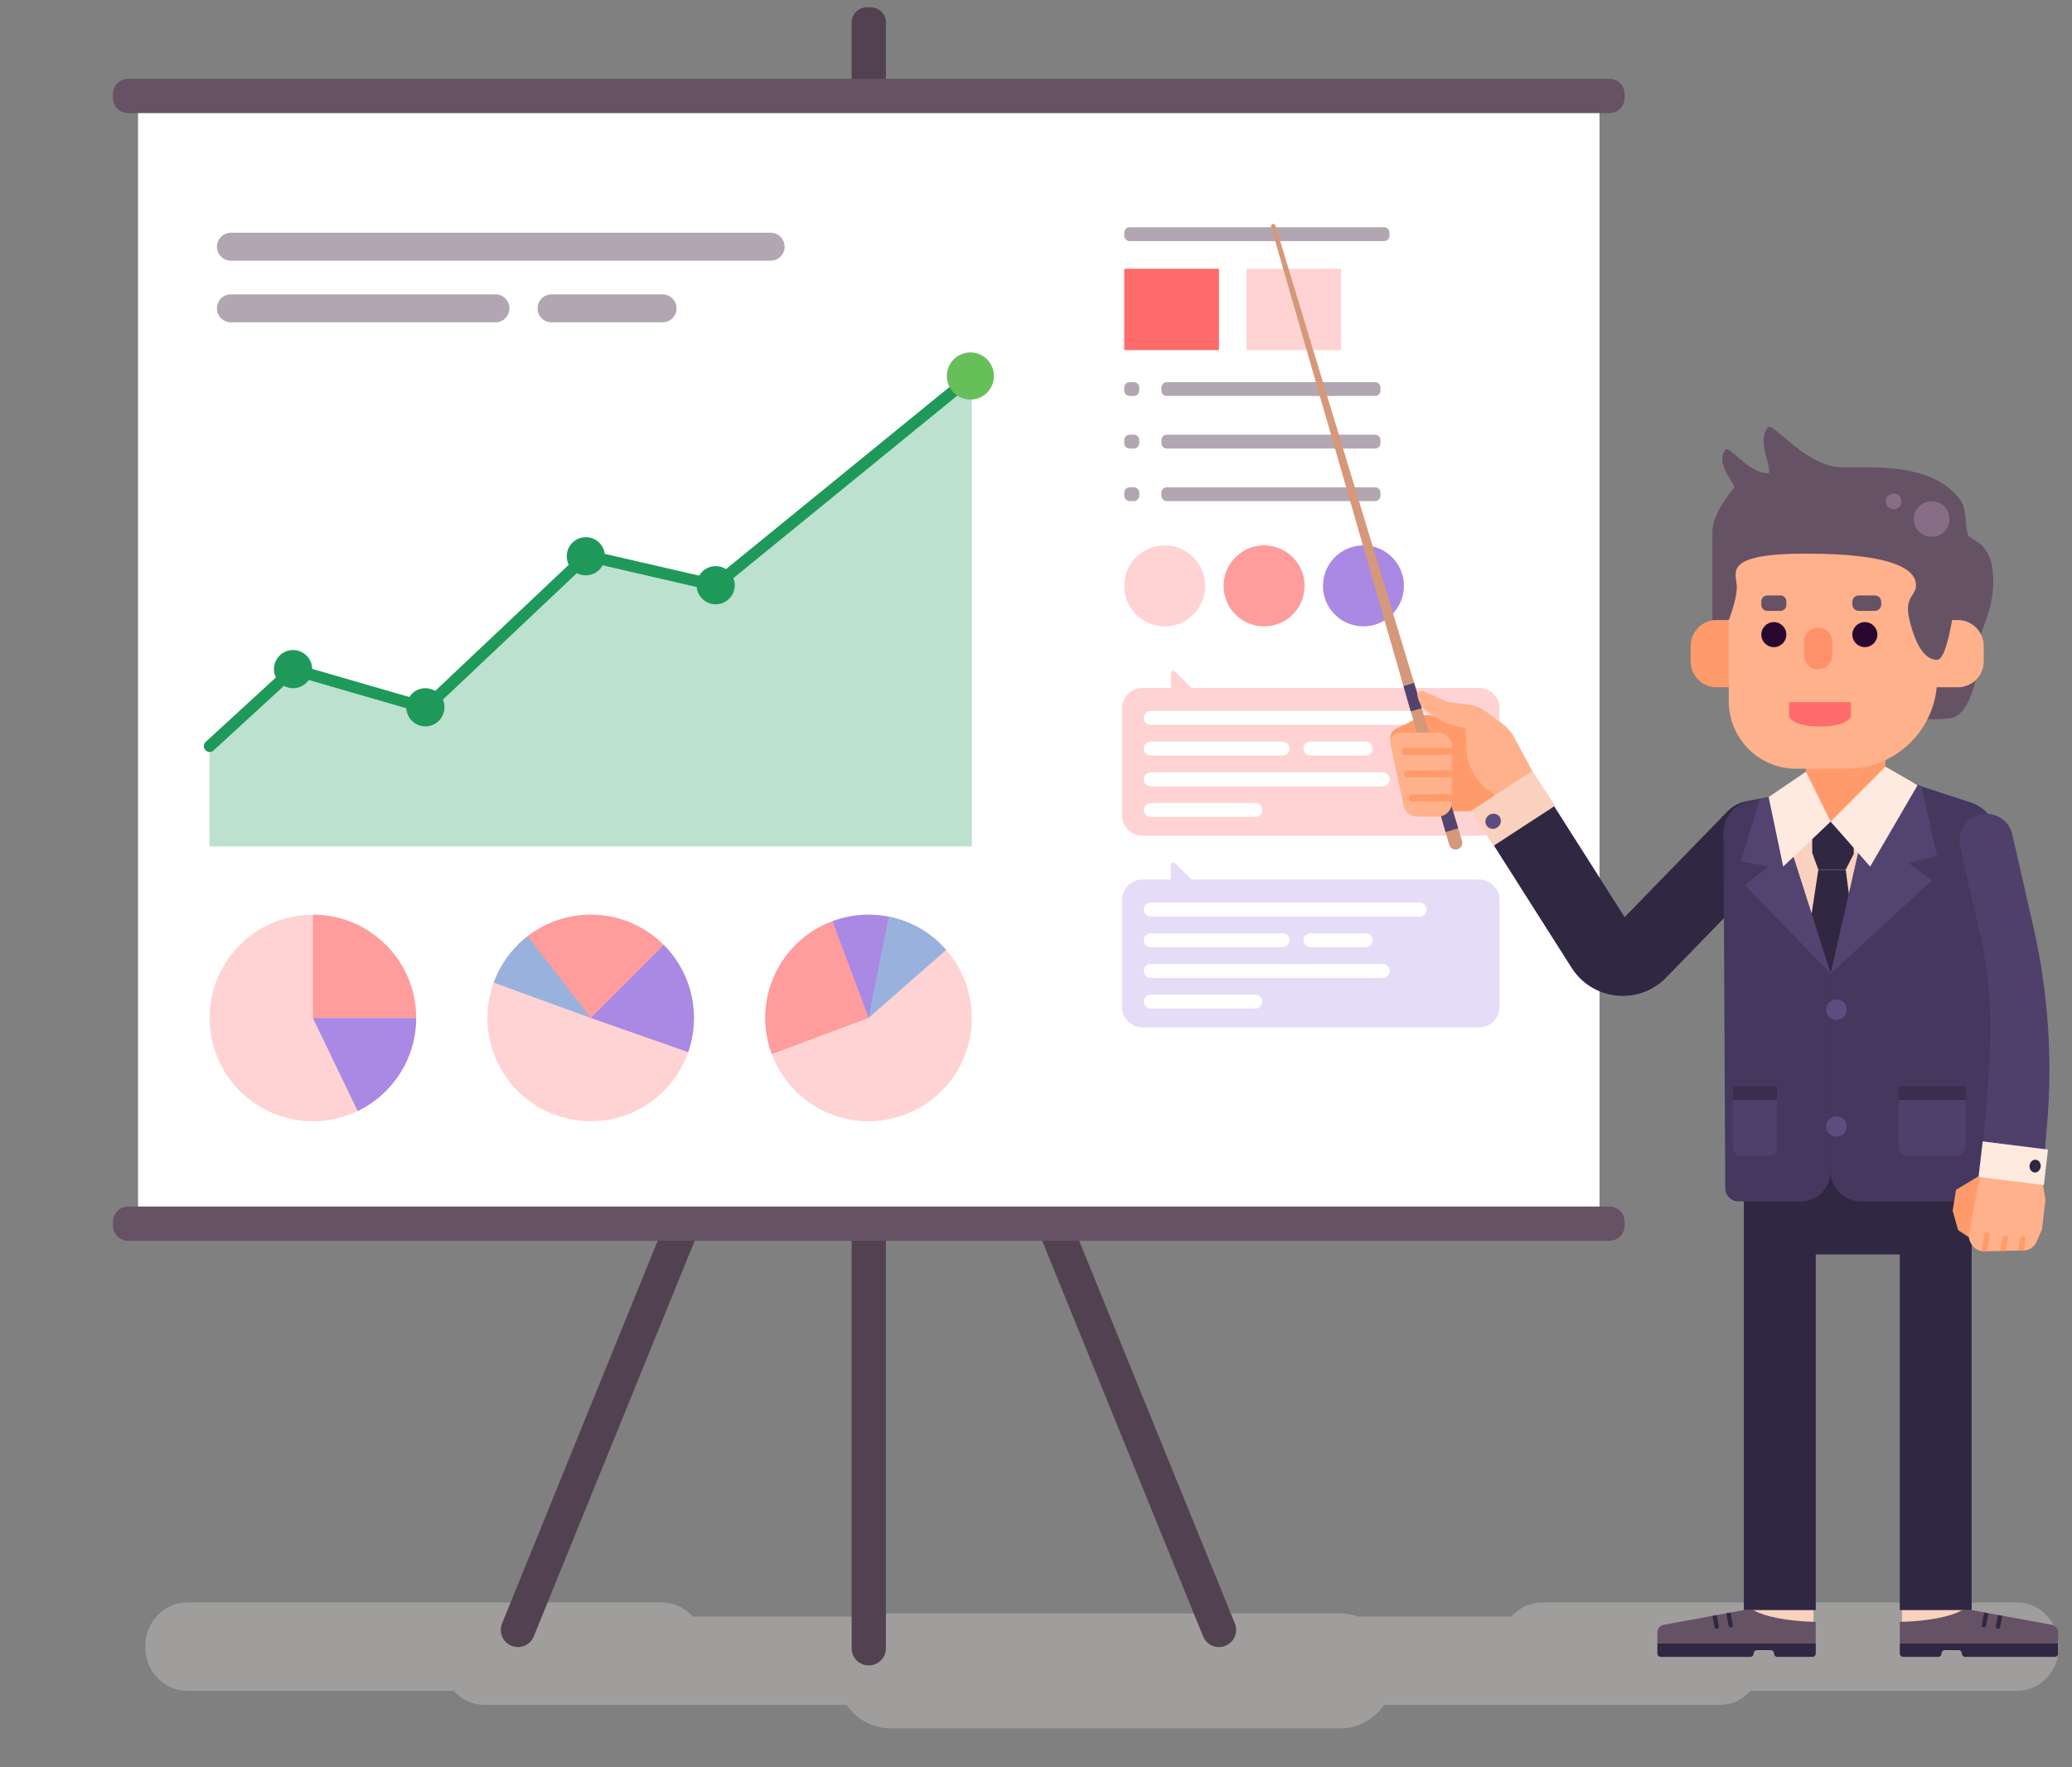 <?xml version="1.0" encoding="utf-8"?>
<!-- Generator: Adobe Illustrator 23.0.1, SVG Export Plug-In . SVG Version: 6.00 Build 0)  -->
<svg version="1.1" id="Warstwa_1" xmlns="http://www.w3.org/2000/svg" xmlns:xlink="http://www.w3.org/1999/xlink" x="0px" y="0px"
	 viewBox="0 0 1467.87 1251.87" style="enable-background:new 0 0 1467.87 1251.87;" xml:space="preserve">
<rect x="0" y="0" width="1467.87" height="1251.87" fill="#808080" stroke="none"/>
<style type="text/css">
	.st0{clip-path:url(#SVGID_2_);}
	.st1{opacity:0.4;clip-path:url(#SVGID_4_);}
	.st2{clip-path:url(#SVGID_6_);fill:#CECBC8;}
	.st3{clip-path:url(#SVGID_4_);fill:#524251;}
	.st4{clip-path:url(#SVGID_4_);fill:#FFFFFF;}
	.st5{opacity:0.3;clip-path:url(#SVGID_4_);}
	.st6{clip-path:url(#SVGID_8_);fill:#FF6B6B;}
	.st7{clip-path:url(#SVGID_10_);fill:#A989E3;}
	.st8{clip-path:url(#SVGID_4_);fill:#B3A6B3;}
	.st9{clip-path:url(#SVGID_4_);fill:#FF6B6B;}
	.st10{clip-path:url(#SVGID_12_);fill:#FF6B6B;}
	.st11{clip-path:url(#SVGID_14_);fill:#FF6B6B;}
	.st12{clip-path:url(#SVGID_4_);fill:#FF9C9C;}
	.st13{clip-path:url(#SVGID_4_);fill:#A989E3;}
	.st14{clip-path:url(#SVGID_4_);fill:#665265;}
	.st15{clip-path:url(#SVGID_16_);fill:#1F995A;}
	.st16{clip-path:url(#SVGID_4_);fill:#1F995A;}
	
		.st17{clip-path:url(#SVGID_4_);fill:#67BF5A;stroke:#67BF5A;stroke-width:6.337;stroke-linecap:round;stroke-linejoin:round;stroke-miterlimit:10;}
	.st18{clip-path:url(#SVGID_18_);fill:#FF6B6B;}
	.st19{clip-path:url(#SVGID_20_);fill:#FF6B6B;}
	.st20{clip-path:url(#SVGID_4_);fill:#99B2DD;}
	.st21{clip-path:url(#SVGID_22_);fill:#FF6B6B;}
	.st22{clip-path:url(#SVGID_4_);fill:#302842;}
	.st23{clip-path:url(#SVGID_4_);fill:#FF9B6B;}
	.st24{clip-path:url(#SVGID_4_);fill:#D6987A;}
	.st25{clip-path:url(#SVGID_4_);fill:#534370;}
	.st26{clip-path:url(#SVGID_4_);fill:#FFB18B;}
	.st27{clip-path:url(#SVGID_4_);fill:#FAD1BE;}
	.st28{clip-path:url(#SVGID_4_);fill:#290830;}
	.st29{clip-path:url(#SVGID_4_);fill:#FF9169;}
	.st30{clip-path:url(#SVGID_4_);fill:#45385E;}
	.st31{clip-path:url(#SVGID_4_);fill:#FFEAE0;}
	.st32{clip-path:url(#SVGID_4_);fill:#5D4D80;}
	.st33{clip-path:url(#SVGID_4_);fill:#382E4D;}
	.st34{clip-path:url(#SVGID_4_);fill:#4E406B;}
	.st35{clip-path:url(#SVGID_4_);fill:#876D86;}
</style>
<g>
	<defs>
		<rect id="SVGID_1_" x="-400.97" y="-187.48" width="2340" height="1560"/>
	</defs>
	<clipPath id="SVGID_2_">
		<use xlink:href="#SVGID_1_"  style="overflow:visible;"/>
	</clipPath>
	<g class="st0">
		<defs>
			<rect id="SVGID_3_" x="-400.97" y="-187.48" width="2340" height="1560"/>
		</defs>
		<clipPath id="SVGID_4_">
			<use xlink:href="#SVGID_3_"  style="overflow:visible;"/>
		</clipPath>
		<g class="st1">
			<g>
				<defs>
					<rect id="SVGID_5_" x="102.81" y="1135.26" width="1355.84" height="89.19"/>
				</defs>
				<clipPath id="SVGID_6_">
					<use xlink:href="#SVGID_5_"  style="overflow:visible;"/>
				</clipPath>
				<path class="st2" d="M1428.96,1135.26h-336.51c-8.57,0-16.3,3.83-21.72,9.96H962.05c-3.96-1.44-8.2-2.23-12.63-2.23H630.84
					c-4.42,0-8.67,0.79-12.63,2.23H490.74c-5.42-6.12-13.14-9.96-21.72-9.96H132.51c-16.4,0-29.7,14.01-29.7,31.29
					c0,17.28,13.29,31.28,29.7,31.28h188.9c5.42,6.12,13.14,9.96,21.72,9.96h256.53c7.04,10.1,18.38,16.66,31.18,16.66h318.58
					c12.8,0,24.15-6.56,31.18-16.66h237.74c8.58,0,16.3-3.83,21.72-9.96h188.9c16.4,0,29.69-14.01,29.69-31.28
					C1458.65,1149.27,1445.36,1135.26,1428.96,1135.26"/>
			</g>
		</g>
		<path class="st3" d="M627.6,15.95v1151.76c0,6.71-5.44,12.14-12.14,12.14c-6.71,0-12.14-5.44-12.14-12.14V15.95
			c0-5.95,4.82-10.77,10.77-10.77h2.75C622.78,5.18,627.6,10,627.6,15.95"/>
		<path class="st3" d="M626.26,549.25l-248.1,610.02c-2.52,6.21-9.6,9.21-15.82,6.68c-6.21-2.52-9.2-9.6-6.68-15.82l248.1-610.02
			c2.52-6.21,9.6-9.2,15.82-6.68v0C625.79,535.96,628.79,543.04,626.26,549.25"/>
		<path class="st3" d="M604.21,549.25l248.1,610.02c2.52,6.21,9.61,9.21,15.82,6.68c6.21-2.52,9.21-9.6,6.68-15.82l-248.1-610.02
			c-2.52-6.21-9.6-9.2-15.82-6.68v0C604.68,535.96,601.69,543.04,604.21,549.25"/>
		<rect x="97.79" y="67.97" class="st4" width="1035.34" height="798.9"/>
		<g class="st5">
			<g>
				<defs>
					<rect id="SVGID_7_" x="794.83" y="475.24" width="267.5" height="116.85"/>
				</defs>
				<clipPath id="SVGID_8_">
					<use xlink:href="#SVGID_7_"  style="overflow:visible;"/>
				</clipPath>
				<path class="st6" d="M1047.78,487.36h-203.7l-11.59-11.58c-1.14-1.14-3.09-0.33-3.09,1.28v10.3h-20.02
					c-8.04,0-14.55,6.52-14.55,14.55v75.63c0,8.04,6.52,14.55,14.55,14.55h238.4c8.04,0,14.55-6.52,14.55-14.55v-75.63
					C1062.33,493.87,1055.82,487.36,1047.78,487.36"/>
			</g>
		</g>
		<path class="st4" d="M1005.68,513.49H815.17c-2.72,0-4.93-2.21-4.93-4.93s2.21-4.93,4.93-4.93h190.51c2.72,0,4.93,2.21,4.93,4.93
			S1008.4,513.49,1005.68,513.49"/>
		<path class="st4" d="M979.59,557.02H815.17c-2.72,0-4.93-2.21-4.93-4.93s2.21-4.93,4.93-4.93h164.42c2.72,0,4.93,2.21,4.93,4.93
			S982.31,557.02,979.59,557.02"/>
		<path class="st4" d="M889.4,578.78h-74.23c-2.72,0-4.93-2.21-4.93-4.93c0-2.72,2.21-4.93,4.93-4.93h74.23
			c2.72,0,4.93,2.21,4.93,4.93C894.34,576.57,892.13,578.78,889.4,578.78"/>
		<path class="st4" d="M908.55,535.25h-93.38c-2.72,0-4.93-2.21-4.93-4.93s2.21-4.93,4.93-4.93h93.38c2.72,0,4.93,2.21,4.93,4.93
			S911.27,535.25,908.55,535.25"/>
		<path class="st4" d="M967.53,535.25h-39.2c-2.72,0-4.93-2.21-4.93-4.93s2.21-4.93,4.93-4.93h39.2c2.72,0,4.93,2.21,4.93,4.93
			S970.25,535.25,967.53,535.25"/>
		<g class="st5">
			<g>
				<defs>
					<rect id="SVGID_9_" x="794.83" y="611" width="267.5" height="116.86"/>
				</defs>
				<clipPath id="SVGID_10_">
					<use xlink:href="#SVGID_9_"  style="overflow:visible;"/>
				</clipPath>
				<path class="st7" d="M1047.78,623.12h-203.7l-11.59-11.58c-1.14-1.14-3.09-0.33-3.09,1.28v10.3h-20.02
					c-8.04,0-14.55,6.52-14.55,14.55v75.63c0,8.04,6.52,14.55,14.55,14.55h238.4c8.04,0,14.55-6.52,14.55-14.55v-75.63
					C1062.33,629.63,1055.82,623.12,1047.78,623.12"/>
			</g>
		</g>
		<path class="st4" d="M1005.68,649.25H815.17c-2.72,0-4.93-2.21-4.93-4.93c0-2.72,2.21-4.93,4.93-4.93h190.51
			c2.72,0,4.93,2.21,4.93,4.93C1010.61,647.05,1008.4,649.25,1005.68,649.25"/>
		<path class="st4" d="M979.59,692.77H815.17c-2.72,0-4.93-2.21-4.93-4.93c0-2.72,2.21-4.93,4.93-4.93h164.42
			c2.72,0,4.93,2.21,4.93,4.93C984.52,690.57,982.31,692.77,979.59,692.77"/>
		<path class="st4" d="M889.4,714.54h-74.23c-2.72,0-4.93-2.21-4.93-4.93c0-2.72,2.21-4.93,4.93-4.93h74.23
			c2.72,0,4.93,2.21,4.93,4.93C894.34,712.33,892.13,714.54,889.4,714.54"/>
		<path class="st4" d="M908.55,671.01h-93.38c-2.72,0-4.93-2.21-4.93-4.93c0-2.72,2.21-4.93,4.93-4.93h93.38
			c2.72,0,4.93,2.21,4.93,4.93C913.48,668.81,911.27,671.01,908.55,671.01"/>
		<path class="st4" d="M967.53,671.01h-39.2c-2.72,0-4.93-2.21-4.93-4.93c0-2.72,2.21-4.93,4.93-4.93h39.2
			c2.72,0,4.93,2.21,4.93,4.93C972.46,668.81,970.25,671.01,967.53,671.01"/>
		<path class="st8" d="M980.52,170.81H800.28c-2.11,0-3.82-1.71-3.82-3.82v-2.16c0-2.11,1.71-3.82,3.82-3.82h180.24
			c2.11,0,3.82,1.71,3.82,3.82v2.16C984.34,169.1,982.63,170.81,980.52,170.81"/>
		<path class="st8" d="M974.17,280.51H826.58c-2.11,0-3.82-1.71-3.82-3.82v-2.16c0-2.11,1.71-3.82,3.82-3.82h147.59
			c2.11,0,3.82,1.71,3.82,3.82v2.16C977.99,278.8,976.28,280.51,974.17,280.51"/>
		<path class="st8" d="M800.28,280.51h2.98c2.11,0,3.82-1.71,3.82-3.82v-2.16c0-2.11-1.71-3.82-3.82-3.82h-2.98
			c-2.11,0-3.82,1.71-3.82,3.82v2.16C796.45,278.8,798.17,280.51,800.28,280.51"/>
		<path class="st8" d="M974.17,317.75H826.58c-2.11,0-3.82-1.71-3.82-3.82v-2.16c0-2.11,1.71-3.82,3.82-3.82h147.59
			c2.11,0,3.82,1.71,3.82,3.82v2.16C977.99,316.04,976.28,317.75,974.17,317.75"/>
		<path class="st8" d="M800.28,317.76h2.98c2.11,0,3.82-1.71,3.82-3.82v-2.16c0-2.11-1.71-3.82-3.82-3.82h-2.98
			c-2.11,0-3.82,1.71-3.82,3.82v2.16C796.45,316.04,798.17,317.76,800.28,317.76"/>
		<path class="st8" d="M974.17,355H826.58c-2.11,0-3.82-1.71-3.82-3.82v-2.16c0-2.11,1.71-3.82,3.82-3.82h147.59
			c2.11,0,3.82,1.71,3.82,3.82v2.16C977.99,353.29,976.28,355,974.17,355"/>
		<path class="st8" d="M800.28,355h2.98c2.11,0,3.82-1.71,3.82-3.82v-2.16c0-2.11-1.71-3.82-3.82-3.82h-2.98
			c-2.11,0-3.82,1.71-3.82,3.82v2.16C796.45,353.29,798.17,355,800.28,355"/>
		<rect x="796.45" y="190.39" class="st9" width="67.09" height="57.65"/>
		<g class="st5">
			<g>
				<defs>
					<rect id="SVGID_11_" x="883.02" y="190.39" width="67.1" height="57.66"/>
				</defs>
				<clipPath id="SVGID_12_">
					<use xlink:href="#SVGID_11_"  style="overflow:visible;"/>
				</clipPath>
				<rect x="883.03" y="190.39" class="st10" width="67.09" height="57.65"/>
			</g>
		</g>
		<g class="st5">
			<g>
				<defs>
					<rect id="SVGID_13_" x="796.45" y="386.37" width="57.36" height="57.36"/>
				</defs>
				<clipPath id="SVGID_14_">
					<use xlink:href="#SVGID_13_"  style="overflow:visible;"/>
				</clipPath>
				<path class="st11" d="M853.81,415.05c0,15.84-12.84,28.68-28.68,28.68c-15.84,0-28.68-12.84-28.68-28.68
					c0-15.84,12.84-28.68,28.68-28.68C840.97,386.37,853.81,399.21,853.81,415.05"/>
			</g>
		</g>
		<path class="st12" d="M924.2,415.05c0,15.84-12.84,28.68-28.68,28.68c-15.84,0-28.68-12.84-28.68-28.68
			c0-15.84,12.84-28.68,28.68-28.68C911.36,386.37,924.2,399.21,924.2,415.05"/>
		<path class="st13" d="M994.59,415.05c0,15.84-12.84,28.68-28.68,28.68c-15.84,0-28.68-12.84-28.68-28.68
			c0-15.84,12.84-28.68,28.68-28.68C981.75,386.37,994.59,399.21,994.59,415.05"/>
		<path class="st14" d="M1140.16,80.11H90.76c-5.95,0-10.77-4.82-10.77-10.77V66.6c0-5.95,4.82-10.77,10.77-10.77h1049.4
			c5.95,0,10.77,4.82,10.77,10.77v2.75C1150.93,75.29,1146.1,80.11,1140.16,80.11"/>
		<path class="st14" d="M1140.16,879.02H90.76c-5.95,0-10.77-4.82-10.77-10.77v-2.75c0-5.95,4.82-10.77,10.77-10.77h1049.4
			c5.95,0,10.77,4.82,10.77,10.77v2.75C1150.93,874.2,1146.1,879.02,1140.16,879.02"/>
		<g class="st5">
			<g>
				<defs>
					<rect id="SVGID_15_" x="148.51" y="266.56" width="539.96" height="333.03"/>
				</defs>
				<clipPath id="SVGID_16_">
					<use xlink:href="#SVGID_15_"  style="overflow:visible;"/>
				</clipPath>
				<polygon class="st15" points="688.46,266.55 506.73,414.68 415.73,393.67 301.62,501.44 207.73,474.26 148.51,528.62 
					148.51,599.58 688.46,599.58 				"/>
			</g>
		</g>
		<path class="st16" d="M221.14,474.02c0,7.47-6.06,13.52-13.52,13.52s-13.52-6.05-13.52-13.52c0-7.47,6.05-13.52,13.52-13.52
			S221.14,466.55,221.14,474.02"/>
		<path class="st16" d="M314.88,501.07c0,7.47-6.06,13.52-13.52,13.52s-13.52-6.05-13.52-13.52c0-7.47,6.05-13.52,13.52-13.52
			S314.88,493.6,314.88,501.07"/>
		<path class="st16" d="M428.54,394.08c0,7.47-6.06,13.52-13.52,13.52c-7.47,0-13.52-6.05-13.52-13.52
			c0-7.47,6.05-13.52,13.52-13.52C422.49,380.56,428.54,386.61,428.54,394.08"/>
		<path class="st16" d="M520.53,414.59c0,7.47-6.06,13.52-13.52,13.52c-7.47,0-13.52-6.05-13.52-13.52
			c0-7.47,6.05-13.52,13.52-13.52C514.48,401.06,520.53,407.12,520.53,414.59"/>
		<path class="st16" d="M148.51,532.74c-1.11,0-2.22-0.45-3.04-1.33c-1.54-1.68-1.43-4.28,0.25-5.82l59.22-54.36
			c1.06-0.97,2.55-1.32,3.93-0.92l91.63,26.53l112.4-106.16c1-0.95,2.41-1.33,3.76-1.02l89.03,20.56l180.16-146.85
			c1.77-1.44,4.36-1.17,5.8,0.59c1.44,1.76,1.17,4.36-0.59,5.8L509.34,417.88c-0.99,0.8-2.29,1.11-3.53,0.82l-88.85-20.52
			L304.45,504.44c-1.06,1-2.57,1.37-3.97,0.96l-91.67-26.54l-57.52,52.79C150.5,532.38,149.5,532.74,148.51,532.74"/>
		<path class="st16" d="M700.83,266.55c0,7.47-6.06,13.52-13.52,13.52s-13.52-6.05-13.52-13.52c0-7.47,6.06-13.52,13.52-13.52
			S700.83,259.09,700.83,266.55"/>
		
			<ellipse transform="matrix(0.924 -0.383 0.383 0.924 -49.688 283.31)" class="st17" cx="687.3" cy="266.55" rx="13.52" ry="13.52"/>
		<g class="st5">
			<g>
				<defs>
					<rect id="SVGID_17_" x="148.51" y="648" width="146.31" height="146.31"/>
				</defs>
				<clipPath id="SVGID_18_">
					<use xlink:href="#SVGID_17_"  style="overflow:visible;"/>
				</clipPath>
				<path class="st18" d="M294.82,721.16c0,40.4-32.75,73.16-73.16,73.16c-40.4,0-73.16-32.75-73.16-73.16
					c0-40.4,32.75-73.16,73.16-73.16C262.07,648,294.82,680.75,294.82,721.16"/>
			</g>
		</g>
		<path class="st12" d="M221.66,648v73.16h73.16C294.82,680.75,262.07,648,221.66,648"/>
		<path class="st13" d="M253.38,787.1c24.52-11.81,41.44-36.9,41.44-65.94h-73.16L253.38,787.1z"/>
		<g class="st5">
			<g>
				<defs>
					<rect id="SVGID_19_" x="345.33" y="648" width="146.31" height="146.31"/>
				</defs>
				<clipPath id="SVGID_20_">
					<use xlink:href="#SVGID_19_"  style="overflow:visible;"/>
				</clipPath>
				<path class="st19" d="M470.21,669.43c28.57,28.57,28.57,74.89,0,103.46c-28.57,28.57-74.89,28.57-103.46,0
					c-28.57-28.57-28.57-74.89,0-103.46C395.32,640.86,441.64,640.86,470.21,669.43"/>
			</g>
		</g>
		<path class="st12" d="M366.75,669.43l51.73,51.73l51.73-51.73C441.64,640.86,395.32,640.86,366.75,669.43"/>
		<path class="st13" d="M487.54,745.36c8.98-25.69,3.21-55.4-17.33-75.93l-51.73,51.73L487.54,745.36z"/>
		<path class="st20" d="M349.75,696.11l68.74,25.05l-44.73-57.87c-2.43,1.88-4.78,3.91-7,6.14
			C358.95,677.24,353.29,686.38,349.75,696.11"/>
		<g class="st5">
			<g>
				<defs>
					<rect id="SVGID_21_" x="542.13" y="647.98" width="146.35" height="146.35"/>
				</defs>
				<clipPath id="SVGID_22_">
					<use xlink:href="#SVGID_21_"  style="overflow:visible;"/>
				</clipPath>
				<path class="st21" d="M589.7,652.63c37.85-14.14,79.99,5.08,94.13,42.93c14.14,37.85-5.08,79.99-42.93,94.13
					c-37.85,14.14-79.99-5.08-94.13-42.93C532.63,708.91,551.85,666.77,589.7,652.63"/>
			</g>
		</g>
		<path class="st12" d="M546.77,746.76l68.53-25.6l-25.6-68.53C551.85,666.77,532.63,708.91,546.77,746.76"/>
		<path class="st13" d="M665.98,668.37c-19.65-18.83-49.07-25.9-76.28-15.74l25.6,68.53L665.98,668.37z"/>
		<path class="st20" d="M629.62,649.42l-14.32,71.74l55.02-48.22C659.66,660.77,645.28,652.56,629.62,649.42"/>
		<path class="st8" d="M545.96,184.67H163.57c-5.47,0-9.9-4.43-9.9-9.9s4.43-9.9,9.9-9.9h382.39c5.47,0,9.9,4.43,9.9,9.9
			S551.43,184.67,545.96,184.67"/>
		<path class="st8" d="M351,228.35H163.57c-5.47,0-9.9-4.43-9.9-9.9s4.43-9.9,9.9-9.9H351c5.47,0,9.9,4.43,9.9,9.9
			S356.47,228.35,351,228.35"/>
		<path class="st8" d="M469.38,228.35h-78.68c-5.47,0-9.9-4.43-9.9-9.9s4.43-9.9,9.9-9.9h78.68c5.47,0,9.9,4.43,9.9,9.9
			S474.84,228.35,469.38,228.35"/>
		<path class="st22" d="M1149.65,705.54c-1.82,0-3.65-0.11-5.48-0.35c-12.69-1.62-23.91-8.74-30.77-19.54l-62.38-98.18
			c-7.54-11.87-4.04-27.61,7.84-35.16c11.87-7.54,27.61-4.03,35.16,7.84l56.91,89.57l72.86-74.88c9.81-10.08,25.93-10.3,36.02-0.49
			c10.08,9.81,10.3,25.93,0.49,36.02l-80.55,82.79c-0.29,0.29-0.58,0.58-0.88,0.86C1170.86,701.48,1160.44,705.54,1149.65,705.54"/>
		<path class="st23" d="M1041.74,574.69h-38.67l-17.74-49.57c-1.24-3.46,0.33-7.29,3.63-8.9l19.81-9.63l43.54,2.95l28.01,42.42
			L1041.74,574.69z"/>
		<path class="st24" d="M1032.56,601.68L1032.56,601.68c-2.53,0.75-5.18-0.71-5.9-3.23L900.47,160.69c-0.25-0.85,0.24-1.75,1.1-2
			c0.85-0.25,1.75,0.23,2.01,1.08l132.18,435.98C1036.52,598.27,1035.08,600.93,1032.56,601.68"/>
		<polygon class="st25" points="1024.07,589.46 1033.04,586.8 1012.56,519.26 1004.52,521.64 		"/>
		<polygon class="st25" points="999.42,503.95 1007.22,501.64 1001.81,483.79 994.25,486.03 		"/>
		<path class="st26" d="M1085.61,546.28l-13.01-24.06c-2.02-3.73-4.83-6.97-8.24-9.49l-11.29-8.34c-3.79-2.8-8.23-4.59-12.91-5.2
			l-14.4-1.88l-17.61-7.62c-2.16-0.94-4.47,0.99-3.93,3.29l0.3,1.27c1.02,4.32,3.69,8.07,7.43,10.46l9.69,6.19
			c1.21,0.77,2.53,1.35,3.91,1.73l12.63,3.43l0.71,14.61c0.55,11.47,6.22,22.1,15.44,28.95l11.74,8.72L1085.61,546.28z"/>
		<path class="st26" d="M1018.65,578.53h-14.59c-4.61,0-8.61-3.21-9.59-7.72l-9.4-43.03c-0.98-4.49,2.44-8.73,7.03-8.73h26.55
			c5.42,0,9.82,4.4,9.82,9.82v39.85C1028.47,574.14,1024.07,578.53,1018.65,578.53"/>
		<rect x="1347.45" y="1135.11" class="st27" width="44.33" height="20.76"/>
		<path class="st14" d="M1390.04,1140.63h6.64l56.87,10.42c2.62,0.48,4.52,2.76,4.52,5.43v7.75h-112.19v-15.22
			C1365.64,1148.58,1382.32,1145.26,1390.04,1140.63"/>
		<rect x="1345.85" y="835.42" class="st22" width="50.94" height="305.21"/>
		<path class="st22" d="M1458.07,1164.23v7.16c0,1.32-1.07,2.39-2.39,2.39h-63.44c-1.32,0-2.39-1.07-2.39-2.39s-1.07-2.39-2.39-2.39
			h-9.63c-1.32,0-2.39,1.07-2.39,2.39s-1.07,2.39-2.39,2.39h-24.8c-1.32,0-2.39-1.07-2.39-2.39v-7.16H1458.07z"/>
		<rect x="1240.42" y="1135.11" class="st27" width="44.33" height="20.76"/>
		<path class="st14" d="M1242.16,1140.63h-6.64l-56.87,10.42c-2.62,0.48-4.52,2.76-4.52,5.43v7.75h112.19v-15.22
			C1266.57,1148.58,1249.88,1145.26,1242.16,1140.63"/>
		<path class="st22" d="M1360.2,888.7h-80.17c-20.26,0-36.68-16.42-36.68-36.68v-49.76c0-20.26,16.42-36.68,36.68-36.68h80.17
			c20.26,0,36.68,16.42,36.68,36.68v49.76C1396.88,872.28,1380.46,888.7,1360.2,888.7"/>
		<rect x="1235.41" y="835.42" class="st22" width="50.94" height="305.21"/>
		<path class="st23" d="M1309.84,642.65h-4.59c-14.31,0-25.92-11.6-25.92-25.92v-83.8h56.42v83.8
			C1335.76,631.04,1324.16,642.65,1309.84,642.65"/>
		<polygon class="st27" points="1268.92,602.2 1296.88,689.7 1318.58,599.1 1296.88,582.07 		"/>
		<polygon class="st22" points="1307.55,616.13 1288.17,616.13 1283.83,604.13 1283.83,582.07 1313.24,582.07 1313.24,604.93 		"/>
		<polygon class="st22" points="1288.17,616.13 1264.78,768.92 1296.88,796.11 1327.69,768.33 1307.55,616.13 		"/>
		<path class="st14" d="M1213.12,446.4v-70.16c0-12.83,15.41-30.77,15.41-30.77c0.49-3.59-13.56-16.6-6.31-26.91
			c3.21-3.14,17.02,17.49,30.75,16.6c2.51-4.49-9.24-23.77,0-32.75c5.2-1.35,27.18,28.71,52.75,28.71
			c25.57,0,65.04-2.69,83.88,24.22c3.59,6.28,2.24,15.25,4.49,23.33c1.79,4.93,17.05,4.04,17.94,30.5
			c0.9,26.47-11.65,38.09-10.77,53.9s-6.28,43.89-19.29,45.69c-13.01,1.79-29.91,0-29.91,0L1213.12,446.4z"/>
		<path class="st23" d="M1216.05,486.88h12.47v-47.62h-12.47c-10.13,0-18.34,8.21-18.34,18.34v10.95
			C1197.71,478.67,1205.92,486.88,1216.05,486.88"/>
		<path class="st26" d="M1308.38,544.61h-35.89c-26.38,0-47.77-21.39-47.77-47.77V390.23h147.62v90.41
			C1372.35,515.97,1343.71,544.61,1308.38,544.61"/>
		<path class="st26" d="M1387,486.88h-19.49v-47.62H1387c10.13,0,18.34,8.21,18.34,18.34v10.95
			C1405.34,478.67,1397.13,486.88,1387,486.88"/>
		<path class="st28" d="M1265.51,449.58c0,4.9-3.97,8.87-8.87,8.87c-4.9,0-8.87-3.97-8.87-8.87c0-4.9,3.97-8.87,8.87-8.87
			C1261.54,440.71,1265.51,444.68,1265.51,449.58"/>
		<path class="st28" d="M1329.99,449.58c0,4.9-3.97,8.87-8.87,8.87c-4.9,0-8.87-3.97-8.87-8.87c0-4.9,3.97-8.87,8.87-8.87
			C1326.02,440.71,1329.99,444.68,1329.99,449.58"/>
		<path class="st9" d="M1291.11,514.65h-3.54c-11.14,0-20.17-3.64-20.17-8.13v-9.04h43.89v9.04
			C1311.29,511.01,1302.25,514.65,1291.11,514.65"/>
		<path class="st14" d="M1261.29,432.76h-9.29c-2.33,0-4.23-1.89-4.23-4.23v-2.48c0-2.33,1.89-4.22,4.23-4.22h9.29
			c2.33,0,4.23,1.89,4.23,4.22v2.48C1265.51,430.87,1263.62,432.76,1261.29,432.76"/>
		<path class="st14" d="M1328.19,432.76h-11.4c-2.51,0-4.54-2.03-4.54-4.54v-1.85c0-2.51,2.03-4.54,4.54-4.54h11.4
			c2.51,0,4.54,2.03,4.54,4.54v1.85C1332.73,430.73,1330.69,432.76,1328.19,432.76"/>
		<path class="st29" d="M1288.1,474.17h-0.1c-5.49,0-9.94-4.45-9.94-9.94v-9.67c0-5.49,4.45-9.93,9.94-9.93h0.1
			c5.49,0,9.93,4.45,9.93,9.93v9.67C1298.03,469.73,1293.59,474.17,1288.1,474.17"/>
		<path class="st14" d="M1224.73,439.26c0,0,5.7-14.27,5.7-23.57c0-9.31-11.65-23.49,48.91-23.49c60.56,0,76.07,10.64,77.84,20.39
			c1.77,9.75-8.86,8.59-4.43,26.68c4.43,18.08,10.84,28.17,19.6,28.17c8.76,0,14.07-53.51,14.07-53.51l-5.76-37.67h-160.43
			l-3.55,53.68L1224.73,439.26z"/>
		<path class="st30" d="M1358.49,556.21l37.81,12.36c11.34,3.71,18.88,14.44,18.51,26.37l-7.55,246.85c0,5.14-4.17,9.31-9.31,9.31
			h-79.82c-11.73,0-21.23-9.51-21.23-21.24V689.7l21.69-90.6L1358.49,556.21z"/>
		<polygon class="st25" points="1361.1,556.93 1372.23,606.32 1351.88,611.3 1368.64,623.73 1296.88,689.7 1318.58,594.32 
			1354.47,553.9 		"/>
		<path class="st30" d="M1252.96,564.68l-12.38,2.21c-7.09,1.27-13.38,5.58-16.68,11.98c-1.89,3.67-2.93,7.79-2.93,12.07
			l1.24,250.84c0,5.14,4.17,9.31,9.31,9.31h44.12c11.73,0,21.23-9.51,21.23-21.23V689.7l-27.97-87.5L1252.96,564.68z"/>
		<polygon class="st25" points="1246.95,565.75 1233.33,610.3 1252.96,613.91 1236.12,626.94 1296.88,689.7 1268.92,602.2 
			1252.96,564.68 		"/>
		<polygon class="st31" points="1335.76,543.16 1358.49,556.21 1324.89,613.91 1296.88,582.07 		"/>
		<polygon class="st31" points="1279.34,546.7 1252.96,564.68 1263.28,613.91 1296.88,582.07 		"/>
		<path class="st23" d="M1028.47,562.7l-27.92,0.09c-1.41,0-2.55,1.15-2.55,2.56c0.01,1.41,1.15,2.55,2.56,2.55l27.9-0.09V562.7z"/>
		<path class="st23" d="M1028.47,545.68l-31.36,0.1c-1.41,0-2.55,1.15-2.55,2.56c0.01,1.41,1.15,2.55,2.56,2.55l31.35-0.1V545.68z"
			/>
		<path class="st23" d="M1028.47,534.81v-5.11l-33.06,0.08c-1.41,0.01-2.55,1.15-2.55,2.56c0,1.41,1.15,2.55,2.56,2.55
			L1028.47,534.81z"/>
		
			<rect x="1045.56" y="558.1" transform="matrix(0.838 -0.546 0.546 0.838 -138.959 677.745)" class="st27" width="52.06" height="29.46"/>
		<path class="st32" d="M1053.13,584.85c1.59,2.45,4.98,3.07,7.56,1.39c2.58-1.68,3.38-5.03,1.79-7.47
			c-1.59-2.45-4.98-3.07-7.56-1.39C1052.34,579.06,1051.54,582.41,1053.13,584.85"/>
		<path class="st22" d="M1174.13,1164.23v7.16c0,1.32,1.07,2.39,2.39,2.39h63.44c1.32,0,2.39-1.07,2.39-2.39s1.07-2.39,2.39-2.39
			h9.63c1.32,0,2.39,1.07,2.39,2.39s1.07,2.39,2.39,2.39h24.8c1.32,0,2.39-1.07,2.39-2.39v-7.16H1174.13z"/>
		<path class="st22" d="M1214.66,1152.71c0.13,0.74,0.78,1.25,1.5,1.25c0.09,0,0.18-0.01,0.28-0.03c0.83-0.15,1.38-0.95,1.23-1.78
			l-1.46-7.99l-3.01,0.55L1214.66,1152.71z"/>
		<path class="st22" d="M1224.57,1151.72c0.13,0.74,0.78,1.25,1.5,1.25c0.09,0,0.18-0.01,0.28-0.02c0.83-0.15,1.38-0.95,1.23-1.78
			l-1.6-8.79l-3.01,0.55L1224.57,1151.72z"/>
		<path class="st22" d="M1416.95,1152.71c-0.13,0.74-0.78,1.25-1.5,1.25c-0.09,0-0.18-0.01-0.28-0.03
			c-0.83-0.15-1.38-0.95-1.23-1.78l1.46-7.99l3.01,0.55L1416.95,1152.71z"/>
		<path class="st22" d="M1407.03,1151.72c-0.14,0.74-0.78,1.25-1.5,1.25c-0.09,0-0.18-0.01-0.28-0.02
			c-0.83-0.15-1.38-0.95-1.23-1.78l1.6-8.79l3.01,0.55L1407.03,1151.72z"/>
		<path class="st32" d="M1293.75,715.28c0,4,3.24,7.24,7.24,7.24c4,0,7.24-3.24,7.24-7.24c0-4-3.24-7.24-7.24-7.24
			C1296.99,708.03,1293.75,711.28,1293.75,715.28"/>
		<path class="st32" d="M1293.75,798.03c0,4,3.24,7.24,7.24,7.24c4,0,7.24-3.24,7.24-7.24c0-4-3.24-7.24-7.24-7.24
			C1296.99,790.78,1293.75,794.02,1293.75,798.03"/>
		<rect x="1344.84" y="769.59" class="st33" width="47.75" height="9.56"/>
		<rect x="1227.73" y="769.59" class="st33" width="31.09" height="9.56"/>
		<path class="st34" d="M1385.16,819.11h-32.9c-4.1,0-7.43-3.32-7.43-7.42v-32.53h47.75v32.53
			C1392.59,815.79,1389.27,819.11,1385.16,819.11"/>
		<path class="st34" d="M1252.83,819.11h-19.1c-3.31,0-5.99-2.68-5.99-5.99v-33.97h31.09v33.97
			C1258.82,816.43,1256.14,819.11,1252.83,819.11"/>
		<path class="st35" d="M1368.14,380.25h0.63c6.72,0,12.22-5.5,12.22-12.23v-0.63c0-6.72-5.5-12.23-12.22-12.23h-0.63
			c-6.73,0-12.23,5.5-12.23,12.23v0.63C1355.92,374.75,1361.42,380.25,1368.14,380.25"/>
		<path class="st35" d="M1341.4,360.73h0.28c2.98,0,5.42-2.44,5.42-5.42v-0.28c0-2.98-2.44-5.42-5.42-5.42h-0.28
			c-2.98,0-5.42,2.44-5.42,5.42v0.28C1335.97,358.29,1338.42,360.73,1341.4,360.73"/>
		<path class="st34" d="M1418.09,846.87c-9.1-2.09-15.49-10.63-14.63-20.19l2.73-30.59c3.91-43.77,6.98-88.54-2.78-131.38
			l-14.83-65.07c-2.33-10.22,4.07-20.4,14.29-22.73c10.22-2.33,20.4,4.07,22.73,14.29l14.83,65.07
			c10.65,46.72,13.89,94.61,9.62,142.34l-2.73,30.59c-0.93,10.45-16.2,19.02-26.64,18.09
			C1419.79,847.2,1418.93,847.06,1418.09,846.87"/>
		<polygon class="st23" points="1402.66,832.66 1385.72,842.93 1383.33,857.67 1387.2,871.48 1395.47,876.98 		"/>
		<path class="st26" d="M1407.78,830.82l-5.11,1.84l-6.42,33.84l-1.32,7.13c-0.46,2.47,0.02,5.02,1.34,7.15l0.54,0.87
			c1.89,3.06,5.25,4.9,8.85,4.82l28.06-0.63c3.96-0.09,7.5-2.47,9.07-6.11l3.8-8.78l2.5-21.17l-2.17-12.61L1407.78,830.82z"/>
		<path class="st23" d="M1405.73,874.71l-2.05,11.62c0.64,0.11,1.3,0.16,1.97,0.15l2.02-0.05l1.95-11.04
			c0.19-1.07-0.53-2.1-1.6-2.29C1406.94,872.92,1405.92,873.63,1405.73,874.71"/>
		<path class="st23" d="M1418.67,876.99l-1.63,9.23l4.02-0.09l1.49-8.46c0.19-1.07-0.53-2.1-1.6-2.29
			C1419.88,875.2,1418.86,875.91,1418.67,876.99"/>
		<path class="st23" d="M1431.14,877.37l-1.51,8.57l4.02-0.09l1.37-7.79c0.19-1.07-0.53-2.1-1.6-2.28
			C1432.36,875.58,1431.33,876.3,1431.14,877.37"/>
		<polygon class="st31" points="1450.86,814.4 1404.6,808.6 1401.67,833.78 1447.94,839.58 		"/>
		<path class="st22" d="M1445.66,826.7c0.35-2.49-1.12-4.77-3.28-5.09c-2.16-0.33-4.2,1.43-4.55,3.92
			c-0.35,2.49,1.12,4.77,3.28,5.09S1445.31,829.18,1445.66,826.7"/>
	</g>
</g>
</svg>
